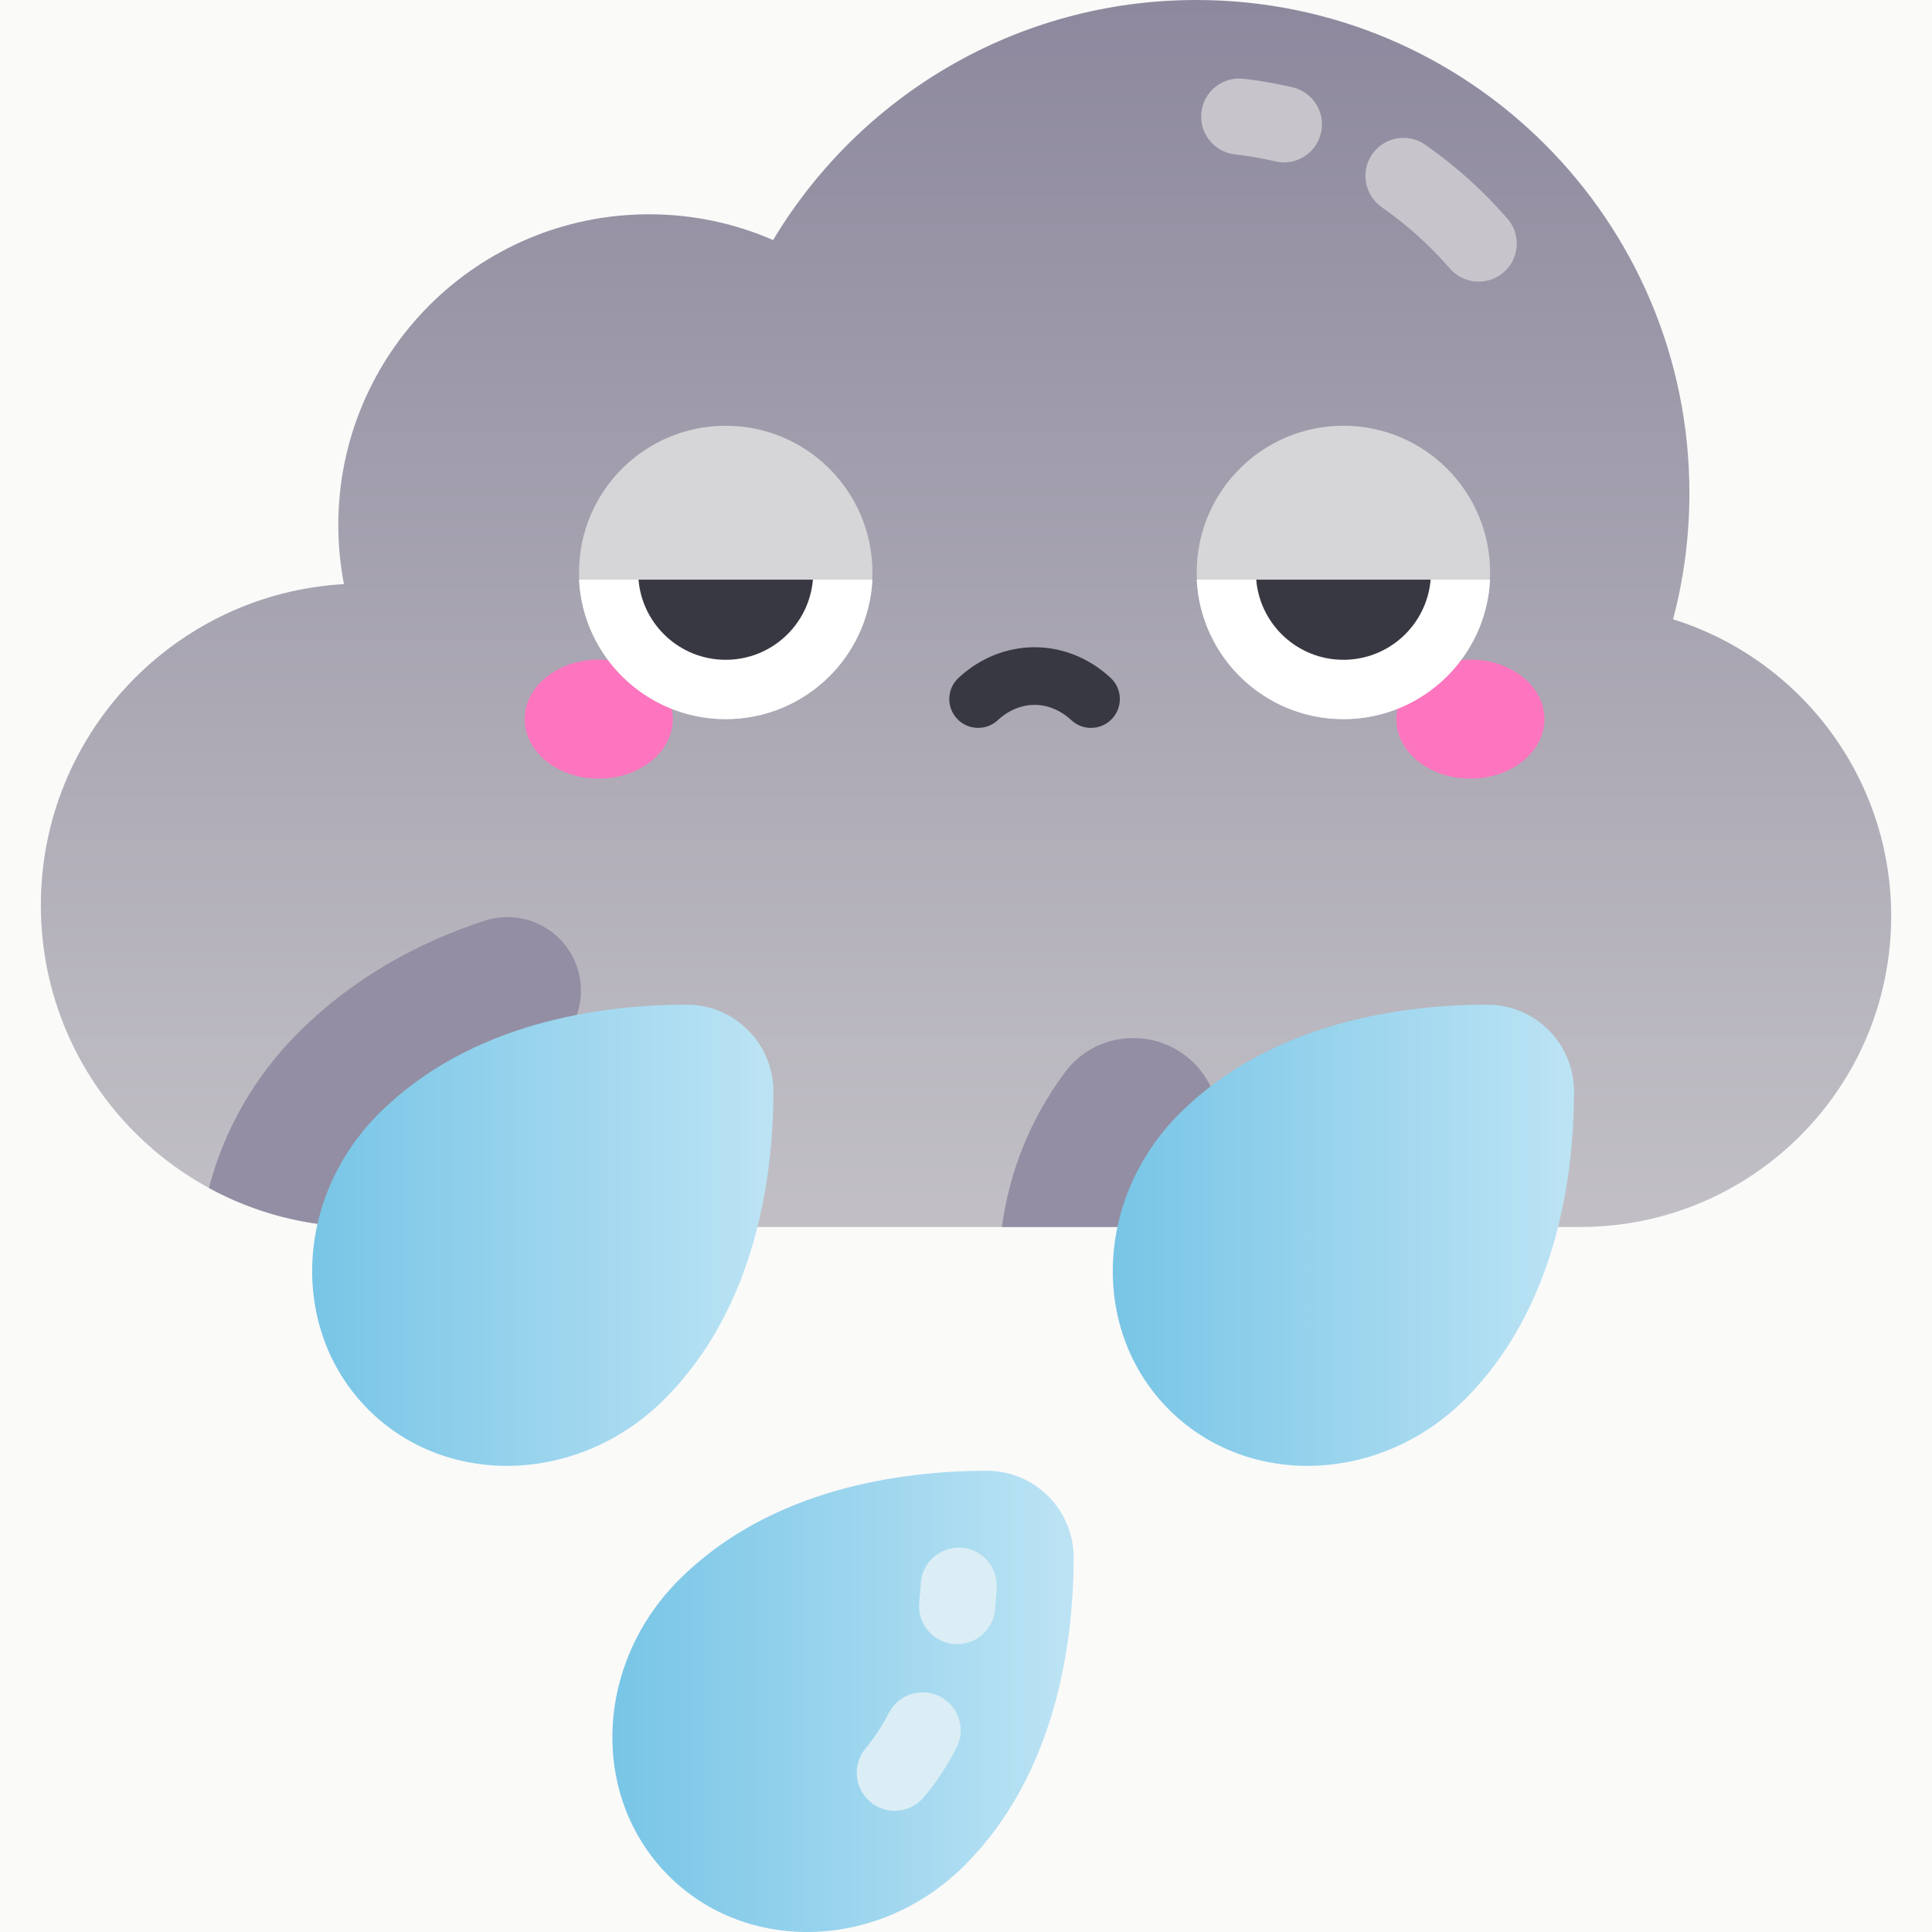 <svg width="200" height="200" viewBox="0 0 200 200" fill="none" xmlns="http://www.w3.org/2000/svg">
<rect width="200" height="200" fill="#3E3E3E"/>
<g clip-path="url(#clip0_0_1)">
<rect width="375" height="1406" transform="translate(-88 -234)" fill="#FAFAF9"/>
<g clip-path="url(#clip1_0_1)">
<path d="M163.591 127.017C181.365 127.017 195.774 112.608 195.774 94.834C195.774 80.406 186.278 68.196 173.196 64.11C174.298 59.938 174.887 55.559 174.887 51.041C174.887 22.852 152.036 0 123.846 0C105.233 0 88.95 9.965 80.032 24.849C76.101 23.137 71.764 22.183 67.203 22.183C49.429 22.183 35.02 36.592 35.02 54.366C35.02 56.452 35.226 58.489 35.605 60.465C18.11 61.466 4.23 75.965 4.23 93.711C4.23 112.106 19.142 127.017 37.536 127.017H163.591Z" fill="url(#paint0_linear_0_1)"/>
<path d="M150.102 27.802C148.015 25.401 145.635 23.261 143.03 21.44C141.247 20.193 140.812 17.737 142.059 15.954C143.305 14.171 145.76 13.736 147.545 14.983C150.677 17.173 153.537 19.746 156.047 22.632C157.474 24.273 157.301 26.761 155.66 28.189C154.008 29.626 151.521 29.433 150.102 27.802Z" fill="#C7C5CB"/>
<path d="M132.001 16.707C130.635 16.383 129.234 16.139 127.836 15.981C125.675 15.736 124.121 13.786 124.365 11.624C124.609 9.462 126.562 7.906 128.722 8.153C130.432 8.346 132.146 8.645 133.817 9.04C135.934 9.542 137.243 11.664 136.742 13.781C136.242 15.893 134.123 17.21 132.001 16.707Z" fill="#C7C5CB"/>
<path d="M61.98 80.606C66.215 80.606 69.648 77.848 69.648 74.444C69.648 71.041 66.215 68.282 61.98 68.282C57.745 68.282 54.312 71.041 54.312 74.444C54.312 77.848 57.745 80.606 61.98 80.606Z" fill="#FD75BE"/>
<path d="M152.215 80.606C156.449 80.606 159.882 77.848 159.882 74.444C159.882 71.041 156.449 68.282 152.215 68.282C147.98 68.282 144.547 71.041 144.547 74.444C144.547 77.848 147.98 80.606 152.215 80.606Z" fill="#FD75BE"/>
<path d="M75.127 74.445C83.514 74.445 90.313 67.646 90.313 59.259C90.313 50.873 83.514 44.074 75.127 44.074C66.74 44.074 59.941 50.873 59.941 59.259C59.941 67.646 66.74 74.445 75.127 74.445Z" fill="#D6D5D8"/>
<path d="M59.941 60.003C60.339 68.046 66.985 74.445 75.127 74.445C83.269 74.445 89.915 68.046 90.313 60.003H59.941Z" fill="white"/>
<path d="M66.098 60.003C66.485 64.65 70.378 68.302 75.126 68.302C79.873 68.302 83.765 64.65 84.153 60.003H66.098Z" fill="#383842"/>
<path d="M139.068 74.445C147.455 74.445 154.254 67.646 154.254 59.259C154.254 50.873 147.455 44.074 139.068 44.074C130.682 44.074 123.883 50.873 123.883 59.259C123.883 67.646 130.682 74.445 139.068 74.445Z" fill="#D6D5D8"/>
<path d="M123.883 60.003C124.28 68.046 130.927 74.445 139.068 74.445C147.21 74.445 153.857 68.046 154.254 60.003H123.883Z" fill="white"/>
<path d="M130.043 60.003C130.431 64.65 134.323 68.302 139.071 68.302C143.819 68.302 147.711 64.65 148.099 60.003H130.043Z" fill="#383842"/>
<path d="M112.938 75.352C112.211 75.352 111.482 75.088 110.907 74.555C108.629 72.442 105.567 72.442 103.29 74.555C102.079 75.676 100.189 75.605 99.066 74.395C97.945 73.185 98.016 71.295 99.226 70.172C103.787 65.943 110.408 65.943 114.97 70.172C116.18 71.294 116.252 73.185 115.129 74.395C114.541 75.03 113.74 75.352 112.938 75.352Z" fill="#383842"/>
<path d="M59.764 100.187C58.463 96.196 54.174 94.011 50.183 95.311C43.427 97.512 36.657 101.13 30.855 106.932C26.227 111.56 23.148 117.137 21.629 122.98C26.356 125.554 31.775 127.017 37.536 127.017L57.734 108.091C59.888 106.073 60.679 102.992 59.764 100.187Z" fill="#938EA3"/>
<path d="M126.118 115.109C125.853 113.198 124.971 111.426 123.606 110.062C119.793 106.248 113.459 106.675 110.244 111.006C106.622 115.885 104.491 121.305 103.715 127.017H127.775L126.118 115.109Z" fill="#938EA3"/>
<path d="M71.041 103.997C62.329 104.015 48.716 105.784 39.212 115.288C30.455 124.045 29.974 137.761 38.138 145.925C46.301 154.088 60.018 153.607 68.775 144.851C78.278 135.347 80.047 121.734 80.065 113.021C80.076 108.021 76.042 103.987 71.041 103.997Z" fill="url(#paint1_linear_0_1)"/>
<path d="M153.92 103.997C145.208 104.015 131.595 105.784 122.091 115.288C113.334 124.045 112.853 137.761 121.017 145.925C129.18 154.088 142.897 153.607 151.653 144.851C161.157 135.347 162.926 121.734 162.944 113.021C162.955 108.021 158.921 103.987 153.92 103.997Z" fill="url(#paint2_linear_0_1)"/>
<path d="M102.12 152.251C93.407 152.269 79.794 154.038 70.29 163.542C61.533 172.298 61.052 186.015 69.216 194.179C77.379 202.342 91.096 201.861 99.853 193.104C109.357 183.6 111.125 169.988 111.144 161.275C111.154 156.275 107.12 152.241 102.12 152.251Z" fill="url(#paint3_linear_0_1)"/>
<path d="M90.093 186.529C88.427 185.13 88.211 182.645 89.611 180.979C90.5 179.922 91.308 178.692 92.013 177.324C93.01 175.39 95.386 174.632 97.32 175.629C99.253 176.626 100.012 179.002 99.015 180.936C98.042 182.822 96.907 184.542 95.642 186.047C94.242 187.715 91.756 187.927 90.093 186.529Z" fill="#DBEEF5"/>
<path d="M98.697 170.184C96.532 169.97 94.95 168.042 95.164 165.877C95.227 165.24 95.277 164.586 95.314 163.932C95.434 161.76 97.298 160.099 99.466 160.217C101.638 160.338 103.301 162.197 103.18 164.369C103.137 165.135 103.078 165.903 103.004 166.651C102.791 168.814 100.863 170.399 98.697 170.184Z" fill="#DBEEF5"/>
</g>
</g>
<defs>
<linearGradient id="paint0_linear_0_1" x1="100.002" y1="127.017" x2="100.002" y2="0" gradientUnits="userSpaceOnUse">
<stop offset="0.022" stop-color="#C1BFC5"/>
<stop offset="1" stop-color="#8D889D"/>
</linearGradient>
<linearGradient id="paint1_linear_0_1" x1="32.317" y1="127.872" x2="80.066" y2="127.872" gradientUnits="userSpaceOnUse">
<stop stop-color="#78C5E6"/>
<stop offset="0.979" stop-color="#BBE3F4"/>
</linearGradient>
<linearGradient id="paint2_linear_0_1" x1="115.195" y1="127.872" x2="162.944" y2="127.872" gradientUnits="userSpaceOnUse">
<stop stop-color="#78C5E6"/>
<stop offset="0.979" stop-color="#BBE3F4"/>
</linearGradient>
<linearGradient id="paint3_linear_0_1" x1="63.395" y1="176.126" x2="111.144" y2="176.126" gradientUnits="userSpaceOnUse">
<stop stop-color="#78C5E6"/>
<stop offset="0.979" stop-color="#BBE3F4"/>
</linearGradient>
<clipPath id="clip0_0_1">
<rect width="375" height="1406" fill="white" transform="translate(-88 -234)"/>
</clipPath>
<clipPath id="clip1_0_1">
<rect width="200" height="200" fill="white"/>
</clipPath>
</defs>
</svg>
